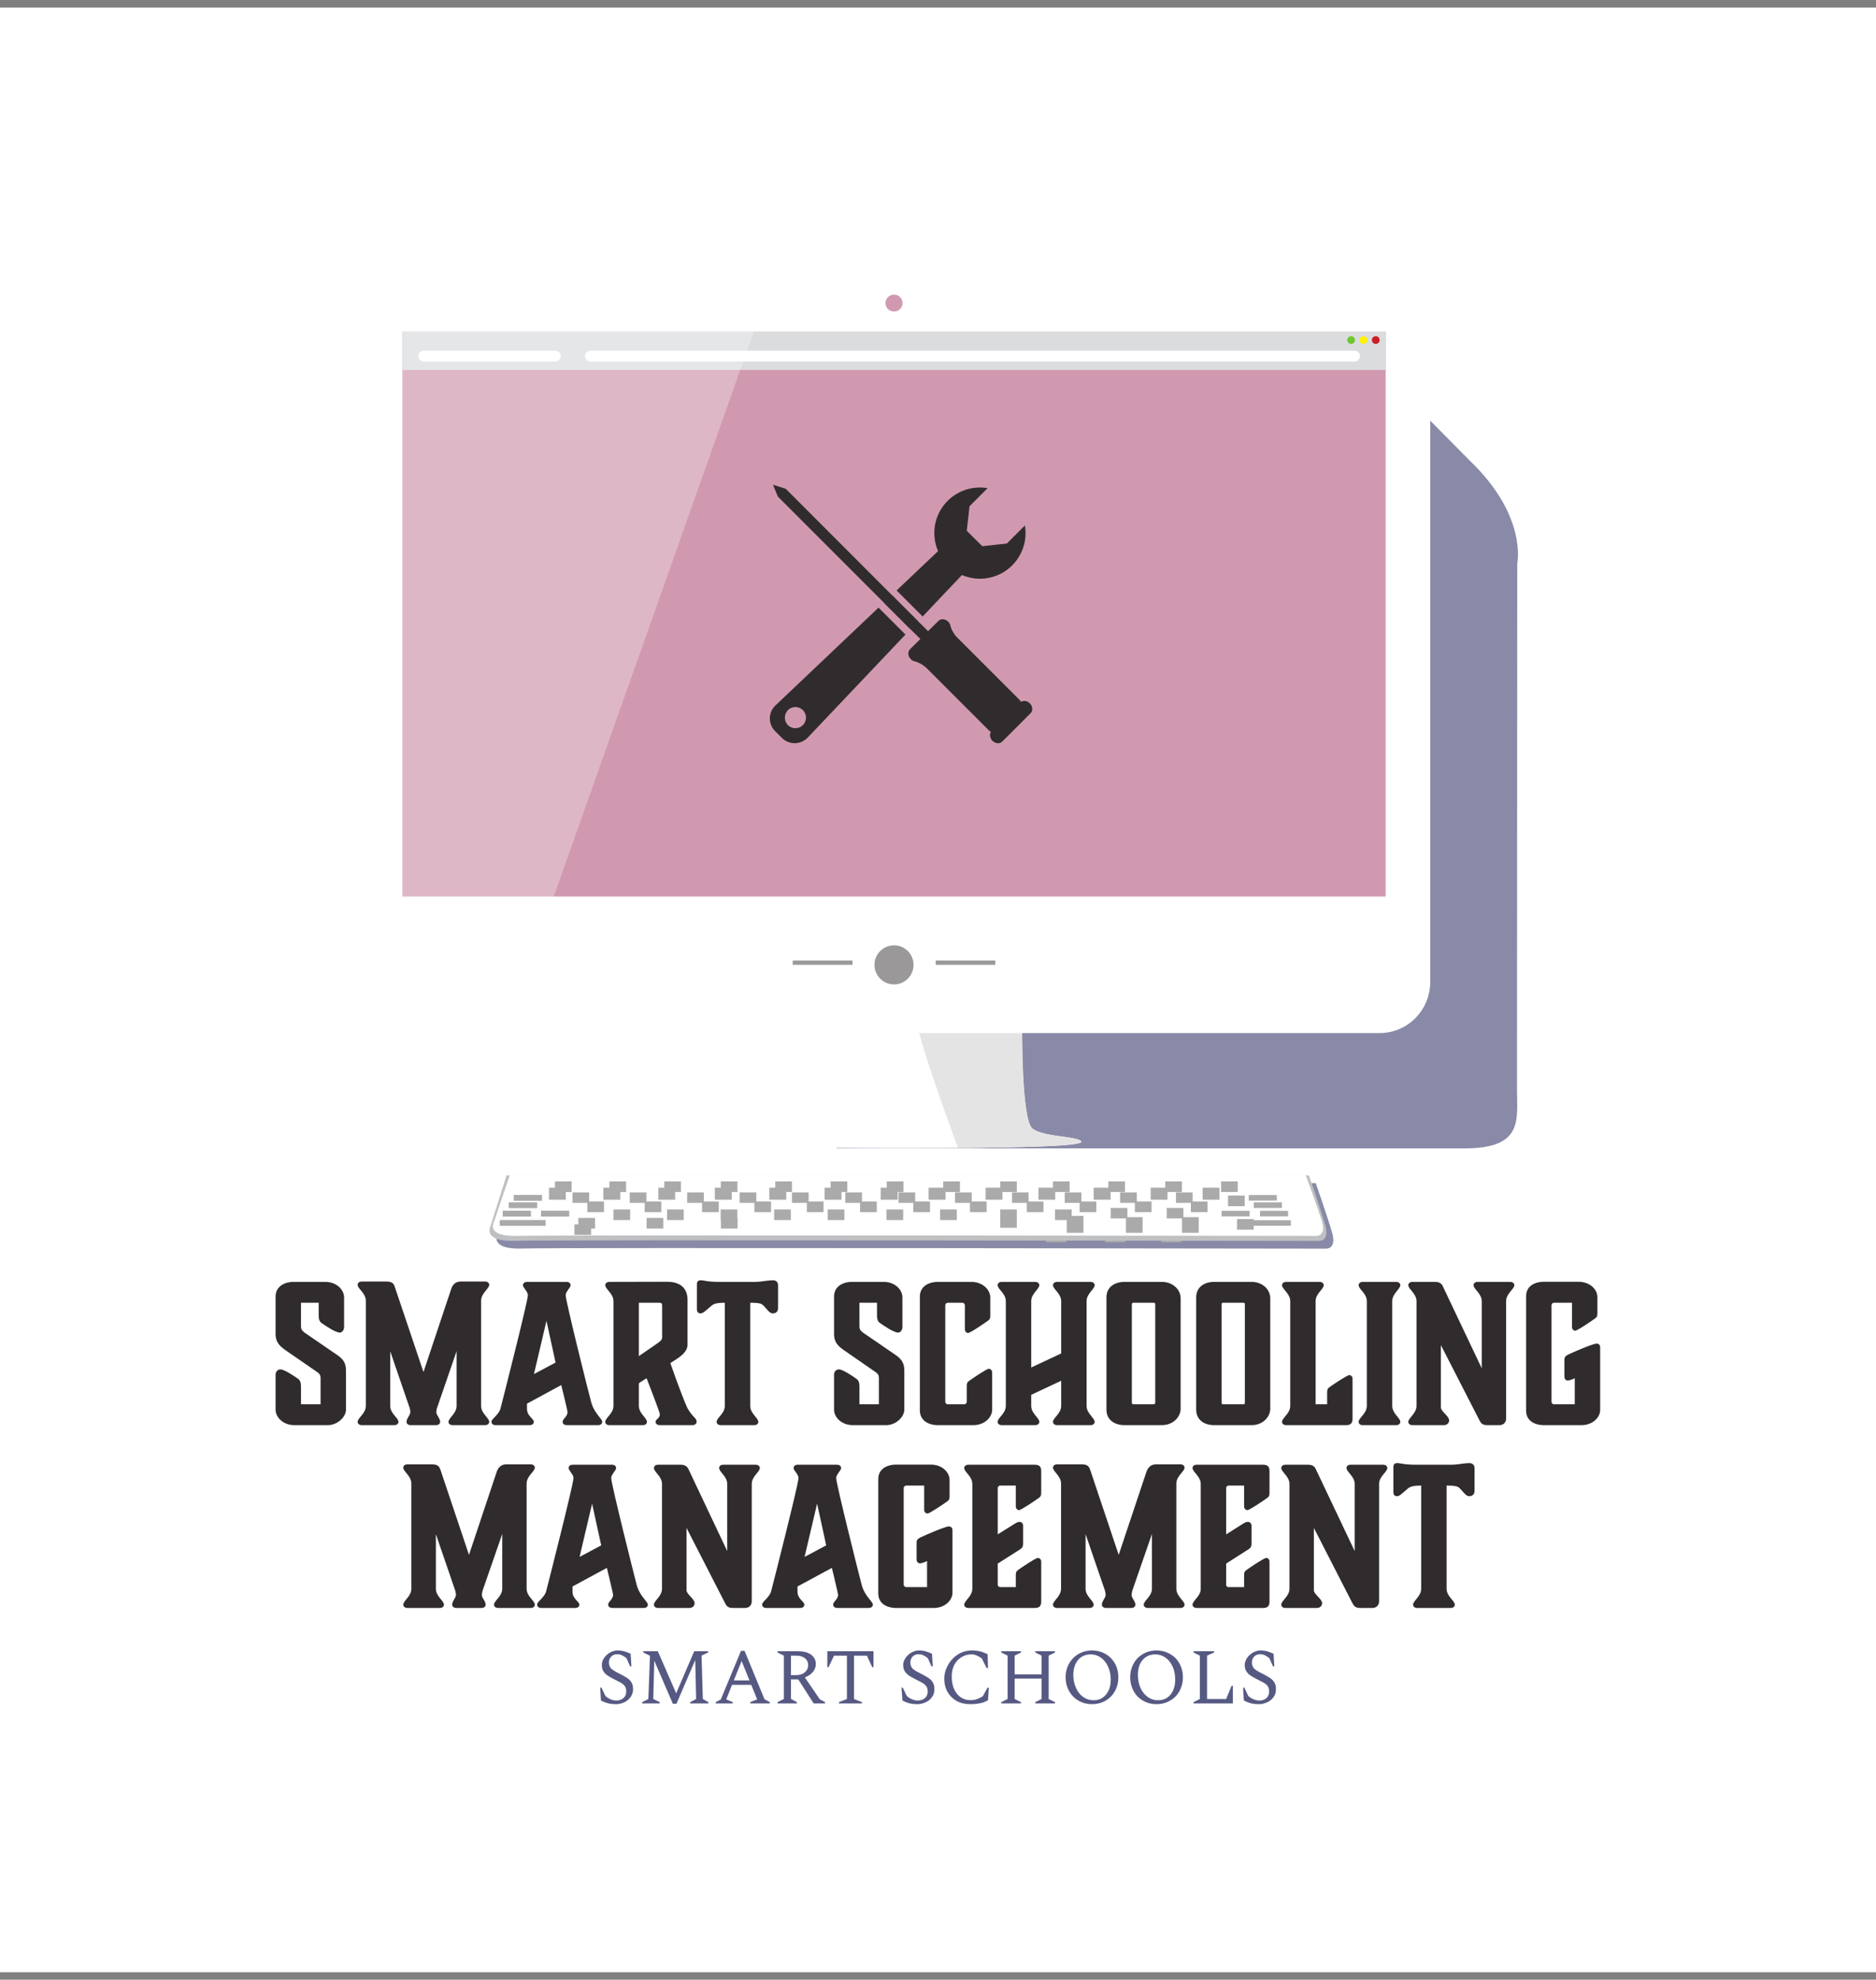 <svg xmlns="http://www.w3.org/2000/svg" version="1.1" xmlns:xlink="http://www.w3.org/1999/xlink" xmlns:svgjs="http://svgjs.dev/svgjs" viewBox="0 0 12.719 13.419"><rect x="0" y="0" width="12.719" height="13.419" fill="#808080" stroke="none"/><g transform="matrix(0.857,0,0,0.857,1.817,8.678)"><rect width="15.539" height="15.539" x="-2.47" y="-10.066" fill="#ffffff"></rect><g transform="matrix(1,0,0,1,0,0)" clip-path="url(#SvgjsClipPath41291)"><g clip-path="url(#b1ba05656-81d6-461f-99b3-0670494fa6ffc7e0a832-2a30-48fb-b826-13d5c1c308e2)"><path d=" M 9.465 -1.043 L 4.499 -1.043 L 4.503 -7.937 L 8.069 -7.937 L 9.51 -6.48 C 9.965 -6.044 9.883 -5.669 9.883 -5.669 L 9.881 -1.524 C 9.881 -1.524 9.881 -1.688 9.881 -1.517 C 9.881 -1.269 9.935 -1.043 9.465 -1.043" fill="#565982" transform="matrix(1,0,0,1,0,0)" fill-rule="nonzero" opacity="0.7"></path></g><g clip-path="url(#d1ba05656-81d6-461f-99b3-0670494fa6ffc7e0a832-2a30-48fb-b826-13d5c1c308e2)"><path d=" M 2.07 -0.768 L 1.813 -0.36 C 1.813 -0.36 1.754 -0.242 2.011 -0.251 C 2.267 -0.26 8.368 -0.25 8.368 -0.25 C 8.368 -0.25 8.457 -0.242 8.418 -0.378 C 8.378 -0.514 8.289 -0.768 8.289 -0.768 Z" fill="#565982" transform="matrix(1,0,0,1,0,0)" fill-rule="nonzero" opacity="0.7"></path></g><g clip-path="url(#c1ba05656-81d6-461f-99b3-0670494fa6ffc7e0a832-2a30-48fb-b826-13d5c1c308e2)"><path d=" M 2.185 -0.596 L 2.092 -0.596 L 2.092 -0.65 L 2.185 -0.65 Z M 2.231 -0.657 L 2.139 -0.657 L 2.139 -0.7 L 2.231 -0.7 Z M 2.616 -0.596 L 2.523 -0.596 L 2.523 -0.65 L 2.616 -0.65 Z M 2.662 -0.657 L 2.57 -0.657 L 2.57 -0.7 L 2.662 -0.7 Z M 3.05 -0.596 L 2.957 -0.596 L 2.957 -0.65 L 3.05 -0.65 Z M 3.096 -0.657 L 3.004 -0.657 L 3.004 -0.7 L 3.096 -0.7 Z M 3.497 -0.596 L 3.404 -0.596 L 3.404 -0.65 L 3.497 -0.65 Z M 3.543 -0.657 L 3.452 -0.657 L 3.452 -0.7 L 3.543 -0.7 Z M 3.928 -0.596 L 3.835 -0.596 L 3.835 -0.65 L 3.928 -0.65 Z M 3.974 -0.657 L 3.883 -0.657 L 3.883 -0.7 L 3.974 -0.7 Z M 4.366 -0.596 L 4.273 -0.596 L 4.273 -0.65 L 4.366 -0.65 Z M 4.412 -0.657 L 4.32 -0.657 L 4.32 -0.7 L 4.412 -0.7 Z M 4.81 -0.596 L 4.717 -0.596 L 4.717 -0.65 L 4.81 -0.65 Z M 4.855 -0.657 L 4.764 -0.657 L 4.764 -0.7 L 4.855 -0.7 Z M 5.189 -0.596 L 5.095 -0.596 L 5.095 -0.65 L 5.189 -0.65 Z M 5.303 -0.657 L 5.211 -0.657 L 5.211 -0.7 L 5.303 -0.7 Z M 5.639 -0.596 L 5.546 -0.596 L 5.546 -0.65 L 5.639 -0.65 Z M 5.753 -0.657 L 5.662 -0.657 L 5.662 -0.7 L 5.753 -0.7 Z M 6.057 -0.596 L 5.964 -0.596 L 5.964 -0.65 L 6.057 -0.65 Z M 6.171 -0.657 L 6.08 -0.657 L 6.08 -0.7 L 6.171 -0.7 Z M 6.494 -0.596 L 6.401 -0.596 L 6.401 -0.65 L 6.494 -0.65 Z M 6.609 -0.657 L 6.517 -0.657 L 6.517 -0.7 L 6.609 -0.7 Z M 6.702 -0.571 L 6.61 -0.571 L 6.61 -0.614 L 6.702 -0.614 Z M 6.819 -0.498 L 6.728 -0.498 L 6.728 -0.541 L 6.819 -0.541 Z M 7.144 -0.571 L 7.053 -0.571 L 7.053 -0.614 L 7.144 -0.614 Z M 7.262 -0.498 L 7.17 -0.498 L 7.17 -0.541 L 7.262 -0.541 Z M 7.555 -0.546 L 7.464 -0.546 L 7.464 -0.589 L 7.555 -0.589 Z M 6.264 -0.571 L 6.173 -0.571 L 6.173 -0.614 L 6.264 -0.614 Z M 6.382 -0.498 L 6.29 -0.498 L 6.29 -0.541 L 6.382 -0.541 Z M 5.846 -0.571 L 5.755 -0.571 L 5.755 -0.614 L 5.846 -0.614 Z M 5.964 -0.498 L 5.872 -0.498 L 5.872 -0.541 L 5.964 -0.541 Z M 5.396 -0.571 L 5.304 -0.571 L 5.304 -0.614 L 5.396 -0.614 Z M 5.513 -0.498 L 5.422 -0.498 L 5.422 -0.541 L 5.513 -0.541 Z M 4.948 -0.571 L 4.857 -0.571 L 4.857 -0.614 L 4.948 -0.614 Z M 5.066 -0.498 L 4.975 -0.498 L 4.975 -0.541 L 5.066 -0.541 Z M 4.527 -0.571 L 4.436 -0.571 L 4.436 -0.614 L 4.527 -0.614 Z M 4.645 -0.498 L 4.554 -0.498 L 4.554 -0.541 L 4.645 -0.541 Z M 4.106 -0.571 L 4.015 -0.571 L 4.015 -0.614 L 4.106 -0.614 Z M 4.224 -0.498 L 4.132 -0.498 L 4.132 -0.541 L 4.224 -0.541 Z M 3.692 -0.571 L 3.6 -0.571 L 3.6 -0.614 L 3.692 -0.614 Z M 3.809 -0.498 L 3.718 -0.498 L 3.718 -0.541 L 3.809 -0.541 Z M 3.277 -0.571 L 3.186 -0.571 L 3.186 -0.614 L 3.277 -0.614 Z M 3.395 -0.498 L 3.303 -0.498 L 3.303 -0.541 L 3.395 -0.541 Z M 2.823 -0.571 L 2.732 -0.571 L 2.732 -0.614 L 2.823 -0.614 Z M 2.941 -0.498 L 2.849 -0.498 L 2.849 -0.541 L 2.941 -0.541 Z M 2.369 -0.571 L 2.278 -0.571 L 2.278 -0.614 L 2.369 -0.614 Z M 2.487 -0.498 L 2.396 -0.498 L 2.396 -0.541 L 2.487 -0.541 Z M 2.694 -0.435 L 2.603 -0.435 L 2.603 -0.478 L 2.694 -0.478 Z M 3.118 -0.435 L 3.026 -0.435 L 3.026 -0.478 L 3.118 -0.478 Z M 3.541 -0.435 L 3.45 -0.435 L 3.45 -0.478 L 3.541 -0.478 Z M 3.544 -0.368 L 3.453 -0.368 L 3.453 -0.411 L 3.544 -0.411 Z M 2.955 -0.368 L 2.864 -0.368 L 2.864 -0.411 L 2.955 -0.411 Z M 2.416 -0.368 L 2.325 -0.368 L 2.325 -0.411 L 2.416 -0.411 Z M 3.965 -0.435 L 3.874 -0.435 L 3.874 -0.478 L 3.965 -0.478 Z M 4.389 -0.435 L 4.297 -0.435 L 4.297 -0.478 L 4.389 -0.478 Z M 4.854 -0.435 L 4.763 -0.435 L 4.763 -0.478 L 4.854 -0.478 Z M 5.278 -0.435 L 5.186 -0.435 L 5.186 -0.478 L 5.278 -0.478 Z M 5.753 -0.435 L 5.662 -0.435 L 5.662 -0.478 L 5.753 -0.478 Z M 5.753 -0.374 L 5.662 -0.374 L 5.662 -0.417 L 5.753 -0.417 Z M 6.187 -0.435 L 6.095 -0.435 L 6.095 -0.478 L 6.187 -0.478 Z M 6.28 -0.385 L 6.188 -0.385 L 6.188 -0.428 L 6.28 -0.428 Z M 6.28 -0.334 L 6.188 -0.334 L 6.188 -0.378 L 6.28 -0.378 Z M 6.627 -0.448 L 6.536 -0.448 L 6.536 -0.491 L 6.627 -0.491 Z M 6.748 -0.374 L 6.657 -0.374 L 6.657 -0.417 L 6.748 -0.417 Z" fill="#abaaaa" transform="matrix(1,0,0,1,0,0)" fill-rule="nonzero" stroke-dasharray="none" stroke-miterlimit="4" stroke-linejoin="miter" stroke-linecap="butt" stroke-width="0.068" stroke="#abaaaa"></path></g><g clip-path="url(#c1ba05656-81d6-461f-99b3-0670494fa6ffc7e0a832-2a30-48fb-b826-13d5c1c308e2)"><path d=" M 6.748 -0.334 L 6.657 -0.334 L 6.657 -0.378 L 6.748 -0.378 Z M 7.071 -0.448 L 6.979 -0.448 L 6.979 -0.491 L 7.071 -0.491 Z M 7.191 -0.374 L 7.1 -0.374 L 7.1 -0.417 L 7.191 -0.417 Z" fill="#abaaaa" transform="matrix(1,0,0,1,0,0)" fill-rule="nonzero" stroke-dasharray="none" stroke-miterlimit="4" stroke-linejoin="miter" stroke-linecap="butt" stroke-width="0.068" stroke="#abaaaa"></path></g><g clip-path="url(#c1ba05656-81d6-461f-99b3-0670494fa6ffc7e0a832-2a30-48fb-b826-13d5c1c308e2)"><path d=" M 7.191 -0.334 L 7.1 -0.334 L 7.1 -0.378 L 7.191 -0.378 Z M 7.627 -0.36 L 7.536 -0.36 L 7.536 -0.403 L 7.627 -0.403 Z M 6.945 -0.596 L 6.852 -0.596 L 6.852 -0.65 L 6.945 -0.65 Z M 7.059 -0.657 L 6.968 -0.657 L 6.968 -0.7 L 7.059 -0.7 Z M 7.356 -0.596 L 7.263 -0.596 L 7.263 -0.65 L 7.356 -0.65 Z M 7.501 -0.657 L 7.409 -0.657 L 7.409 -0.7 L 7.501 -0.7 Z" fill="#abaaaa" transform="matrix(1,0,0,1,0,0)" fill-rule="nonzero" stroke-dasharray="none" stroke-miterlimit="4" stroke-linejoin="miter" stroke-linecap="butt" stroke-width="0.068" stroke="#abaaaa"></path></g><g clip-path="url(#c1ba05656-81d6-461f-99b3-0670494fa6ffc7e0a832-2a30-48fb-b826-13d5c1c308e2)"><path d=" M 2.009 -0.466 L 2.231 -0.466 M 2.009 -0.466 L 2.231 -0.466" fill="none" transform="matrix(1,0,0,1,0,0)" fill-rule="nonzero" stroke-dasharray="none" stroke-miterlimit="4" stroke-linejoin="miter" stroke-linecap="butt" stroke-width="0.068" stroke="#abaaaa"></path></g><g clip-path="url(#c1ba05656-81d6-461f-99b3-0670494fa6ffc7e0a832-2a30-48fb-b826-13d5c1c308e2)"><path d=" M 7.831 -0.591 L 7.609 -0.591" fill="none" transform="matrix(1,0,0,1,0,0)" fill-rule="nonzero" stroke-dasharray="none" stroke-miterlimit="4" stroke-linejoin="miter" stroke-linecap="butt" stroke-width="0.068" stroke="#abaaaa"></path></g><g clip-path="url(#c1ba05656-81d6-461f-99b3-0670494fa6ffc7e0a832-2a30-48fb-b826-13d5c1c308e2)"><path d=" M 7.87 -0.533 L 7.648 -0.533" fill="none" transform="matrix(1,0,0,1,0,0)" fill-rule="nonzero" stroke-dasharray="none" stroke-miterlimit="4" stroke-linejoin="miter" stroke-linecap="butt" stroke-width="0.068" stroke="#abaaaa"></path></g><g clip-path="url(#c1ba05656-81d6-461f-99b3-0670494fa6ffc7e0a832-2a30-48fb-b826-13d5c1c308e2)"><path d=" M 7.919 -0.466 L 7.697 -0.466" fill="none" transform="matrix(1,0,0,1,0,0)" fill-rule="nonzero" stroke-dasharray="none" stroke-miterlimit="4" stroke-linejoin="miter" stroke-linecap="butt" stroke-width="0.068" stroke="#abaaaa"></path></g><g clip-path="url(#c1ba05656-81d6-461f-99b3-0670494fa6ffc7e0a832-2a30-48fb-b826-13d5c1c308e2)"><path d=" M 7.615 -0.466 L 7.393 -0.466" fill="none" transform="matrix(1,0,0,1,0,0)" fill-rule="nonzero" stroke-dasharray="none" stroke-miterlimit="4" stroke-linejoin="miter" stroke-linecap="butt" stroke-width="0.068" stroke="#abaaaa"></path></g><g clip-path="url(#c1ba05656-81d6-461f-99b3-0670494fa6ffc7e0a832-2a30-48fb-b826-13d5c1c308e2)"><path d=" M 7.942 -0.391 L 7.579 -0.391" fill="none" transform="matrix(1,0,0,1,0,0)" fill-rule="nonzero" stroke-dasharray="none" stroke-miterlimit="4" stroke-linejoin="miter" stroke-linecap="butt" stroke-width="0.068" stroke="#abaaaa"></path></g><g clip-path="url(#a1ba05656-81d6-461f-99b3-0670494fa6ffc7e0a832-2a30-48fb-b826-13d5c1c308e2)"><path d=" M 4.034 -2.025 C 4.034 -2.025 4.042 -1.265 3.95 -1.198 C 3.858 -1.131 3.591 -1.14 3.566 -1.098 C 3.541 -1.056 4.151 -1.045 5 -1.045 C 5.849 -1.045 6.459 -1.056 6.434 -1.098 C 6.408 -1.14 6.141 -1.131 6.049 -1.198 C 5.957 -1.265 5.966 -2.025 5.966 -2.025 Z" fill="#ffffff" transform="matrix(1,0,0,1,0,0)" fill-rule="nonzero"></path></g><g clip-path="url(#e1ba05656-81d6-461f-99b3-0670494fa6ffc7e0a832-2a30-48fb-b826-13d5c1c308e2)"><path d=" M 5.138 -2.025 L 5.966 -2.025 C 5.966 -2.025 5.958 -1.265 6.049 -1.198 C 6.141 -1.131 6.408 -1.14 6.434 -1.098 C 6.459 -1.056 5.849 -1.045 5 -1.045 L 5.459 -1.045 C 5.459 -1.045 5.152 -1.876 5.138 -2.025" fill="#e5e4e4" transform="matrix(1,0,0,1,0,0)" fill-rule="nonzero"></path></g><g clip-path="url(#a1ba05656-81d6-461f-99b3-0670494fa6ffc7e0a832-2a30-48fb-b826-13d5c1c308e2)"><path d=" M 0.71 -2.362 C 0.71 -2.137 0.889 -1.955 1.111 -1.955 L 8.794 -1.955 C 9.016 -1.955 9.195 -2.137 9.195 -2.362 L 9.195 -7.539 C 9.195 -7.764 9.016 -7.946 8.794 -7.946 L 1.111 -7.946 C 0.889 -7.946 0.71 -7.764 0.71 -7.539 Z" fill="#ffffff" transform="matrix(1,0,0,1,0,0)" fill-rule="nonzero"></path></g><g clip-path="url(#SvgjsClipPath41286c7e0a832-2a30-48fb-b826-13d5c1c308e2)"><path d=" M 1.063 -3.035 L 8.842 -3.035 L 8.842 -7.503 L 1.063 -7.503 Z" fill="#d199af" transform="matrix(1,0,0,1,0,0)" fill-rule="nonzero"></path></g><g clip-path="url(#f1ba05656-81d6-461f-99b3-0670494fa6ffc7e0a832-2a30-48fb-b826-13d5c1c308e2)"><path d=" M 4.885 -7.729 C 4.885 -7.692 4.915 -7.662 4.953 -7.662 C 4.99 -7.662 5.02 -7.692 5.02 -7.729 C 5.02 -7.766 4.99 -7.796 4.953 -7.796 C 4.935 -7.796 4.918 -7.789 4.905 -7.776 C 4.892 -7.764 4.885 -7.747 4.885 -7.729" fill="#d199af" transform="matrix(1,0,0,1,0,0)" fill-rule="nonzero"></path></g><g clip-path="url(#f1ba05656-81d6-461f-99b3-0670494fa6ffc7e0a832-2a30-48fb-b826-13d5c1c308e2)"><path d=" M 9.157 -2.188 C 9.093 -2.05 8.954 -1.955 8.794 -1.955 C 8.954 -1.955 9.093 -2.05 9.157 -2.188 M 9.157 -2.189 L 9.157 -2.188 L 9.157 -2.189 M 6.311 -7.946 L 8.794 -7.946 C 9.016 -7.946 9.195 -7.764 9.195 -7.539 L 9.195 -2.766 L 9.195 -7.539 C 9.195 -7.764 9.016 -7.946 8.794 -7.946 Z" fill="#ffffff" transform="matrix(1,0,0,1,0,0)" fill-rule="nonzero"></path></g><g clip-path="url(#SvgjsClipPath41286c7e0a832-2a30-48fb-b826-13d5c1c308e2)"><path d=" M 1.063 -7.2 L 8.842 -7.2 L 8.842 -7.503 L 1.063 -7.503 Z" fill="#dbdcde" transform="matrix(1,0,0,1,0,0)" fill-rule="nonzero"></path></g><g clip-path="url(#g1ba05656-81d6-461f-99b3-0670494fa6ffc7e0a832-2a30-48fb-b826-13d5c1c308e2)"><path d=" M 2.508 -7.31 C 2.508 -7.286 2.526 -7.267 2.548 -7.267 L 8.599 -7.267 C 8.621 -7.267 8.638 -7.286 8.638 -7.31 C 8.638 -7.333 8.621 -7.352 8.599 -7.352 L 2.548 -7.352 C 2.526 -7.352 2.508 -7.333 2.508 -7.31" fill="#ffffff" transform="matrix(1,0,0,1,0,0)" fill-rule="nonzero"></path></g><g clip-path="url(#g1ba05656-81d6-461f-99b3-0670494fa6ffc7e0a832-2a30-48fb-b826-13d5c1c308e2)"><path d=" M 1.189 -7.31 C 1.189 -7.286 1.208 -7.267 1.231 -7.267 L 2.274 -7.267 C 2.297 -7.267 2.316 -7.286 2.316 -7.31 C 2.316 -7.333 2.297 -7.352 2.274 -7.352 L 1.231 -7.352 C 1.208 -7.352 1.189 -7.333 1.189 -7.31" fill="#ffffff" transform="matrix(1,0,0,1,0,0)" fill-rule="nonzero"></path></g><g clip-path="url(#g1ba05656-81d6-461f-99b3-0670494fa6ffc7e0a832-2a30-48fb-b826-13d5c1c308e2)"><path d=" M 8.733 -7.437 C 8.733 -7.426 8.738 -7.415 8.748 -7.41 C 8.758 -7.404 8.77 -7.404 8.779 -7.41 C 8.789 -7.415 8.795 -7.426 8.794 -7.437 C 8.794 -7.454 8.78 -7.467 8.764 -7.467 C 8.747 -7.467 8.733 -7.454 8.733 -7.437" fill="#c91e25" transform="matrix(1,0,0,1,0,0)" fill-rule="nonzero"></path></g><g clip-path="url(#g1ba05656-81d6-461f-99b3-0670494fa6ffc7e0a832-2a30-48fb-b826-13d5c1c308e2)"><path d=" M 8.636 -7.437 C 8.635 -7.426 8.641 -7.415 8.651 -7.41 C 8.66 -7.404 8.672 -7.404 8.682 -7.41 C 8.691 -7.415 8.697 -7.426 8.697 -7.437 C 8.696 -7.454 8.683 -7.467 8.666 -7.467 C 8.65 -7.467 8.636 -7.454 8.636 -7.437" fill="#fff200" transform="matrix(1,0,0,1,0,0)" fill-rule="nonzero"></path></g><g clip-path="url(#g1ba05656-81d6-461f-99b3-0670494fa6ffc7e0a832-2a30-48fb-b826-13d5c1c308e2)"><path d=" M 8.538 -7.437 C 8.538 -7.426 8.544 -7.415 8.553 -7.41 C 8.563 -7.404 8.575 -7.404 8.584 -7.41 C 8.594 -7.415 8.6 -7.426 8.599 -7.437 C 8.599 -7.454 8.585 -7.467 8.569 -7.467 C 8.552 -7.467 8.539 -7.454 8.538 -7.437" fill="#6ec72e" transform="matrix(1,0,0,1,0,0)" fill-rule="nonzero"></path></g><g clip-path="url(#h1ba05656-81d6-461f-99b3-0670494fa6ffc7e0a832-2a30-48fb-b826-13d5c1c308e2)"><path d=" M 1.878 -1.955 L 1.111 -1.955 C 0.89 -1.955 0.71 -2.137 0.71 -2.362 L 0.71 -7.539 C 0.71 -7.764 0.89 -7.946 1.111 -7.946 L 4 -7.946 Z" fill="#ffffff" transform="matrix(1,0,0,1,0,0)" fill-rule="nonzero" opacity="0.29"></path></g><g clip-path="url(#g1ba05656-81d6-461f-99b3-0670494fa6ffc7e0a832-2a30-48fb-b826-13d5c1c308e2)"><path d=" M 1.887 -0.829 L 1.758 -0.421 C 1.758 -0.421 1.699 -0.303 1.956 -0.312 C 2.213 -0.321 8.314 -0.311 8.314 -0.311 C 8.314 -0.311 8.402 -0.303 8.363 -0.439 C 8.323 -0.575 8.235 -0.829 8.235 -0.829 Z" fill="#bfc0c2" transform="matrix(1,0,0,1,0,0)" fill-rule="nonzero"></path></g><g clip-path="url(#g1ba05656-81d6-461f-99b3-0670494fa6ffc7e0a832-2a30-48fb-b826-13d5c1c308e2)"><path d=" M 1.912 -0.829 L 1.784 -0.452 C 1.784 -0.452 1.726 -0.343 1.98 -0.351 C 2.235 -0.36 8.288 -0.351 8.288 -0.351 C 8.288 -0.351 8.376 -0.343 8.337 -0.469 C 8.298 -0.594 8.21 -0.829 8.21 -0.829 Z" fill="#ffffff" transform="matrix(1,0,0,1,0,0)" fill-rule="nonzero"></path></g><g clip-path="url(#SvgjsClipPath41286c7e0a832-2a30-48fb-b826-13d5c1c308e2)"><path d=" M 2.334 -0.659 L 2.245 -0.659 L 2.245 -0.71 L 2.334 -0.71 Z M 2.38 -0.72 L 2.292 -0.72 L 2.292 -0.76 L 2.38 -0.76 Z M 2.765 -0.659 L 2.675 -0.659 L 2.675 -0.71 L 2.765 -0.71 Z M 2.811 -0.72 L 2.723 -0.72 L 2.723 -0.76 L 2.811 -0.76 Z M 3.199 -0.659 L 3.11 -0.659 L 3.11 -0.71 L 3.199 -0.71 Z M 3.245 -0.72 L 3.157 -0.72 L 3.157 -0.76 L 3.245 -0.76 Z M 3.647 -0.659 L 3.557 -0.659 L 3.557 -0.71 L 3.647 -0.71 Z M 3.692 -0.72 L 3.604 -0.72 L 3.604 -0.76 L 3.692 -0.76 Z M 4.078 -0.659 L 3.988 -0.659 L 3.988 -0.71 L 4.078 -0.71 Z M 4.123 -0.72 L 4.035 -0.72 L 4.035 -0.76 L 4.123 -0.76 Z M 4.515 -0.659 L 4.425 -0.659 L 4.425 -0.71 L 4.515 -0.71 Z M 4.561 -0.72 L 4.473 -0.72 L 4.473 -0.76 L 4.561 -0.76 Z M 4.959 -0.659 L 4.869 -0.659 L 4.869 -0.71 L 4.959 -0.71 Z M 5.005 -0.72 L 4.917 -0.72 L 4.917 -0.76 L 5.005 -0.76 Z M 5.338 -0.659 L 5.248 -0.659 L 5.248 -0.71 L 5.338 -0.71 Z M 5.452 -0.72 L 5.364 -0.72 L 5.364 -0.76 L 5.452 -0.76 Z M 5.788 -0.659 L 5.699 -0.659 L 5.699 -0.71 L 5.788 -0.71 Z M 5.902 -0.72 L 5.815 -0.72 L 5.815 -0.76 L 5.902 -0.76 Z M 6.206 -0.659 L 6.117 -0.659 L 6.117 -0.71 L 6.206 -0.71 Z M 6.32 -0.72 L 6.232 -0.72 L 6.232 -0.76 L 6.32 -0.76 Z M 6.644 -0.659 L 6.554 -0.659 L 6.554 -0.71 L 6.644 -0.71 Z M 6.758 -0.72 L 6.67 -0.72 L 6.67 -0.76 L 6.758 -0.76 Z M 6.851 -0.634 L 6.763 -0.634 L 6.763 -0.673 L 6.851 -0.673 Z M 6.968 -0.561 L 6.88 -0.561 L 6.88 -0.601 L 6.968 -0.601 Z M 7.293 -0.634 L 7.205 -0.634 L 7.205 -0.673 L 7.293 -0.673 Z M 7.411 -0.561 L 7.323 -0.561 L 7.323 -0.601 L 7.411 -0.601 Z M 7.705 -0.608 L 7.617 -0.608 L 7.617 -0.648 L 7.705 -0.648 Z M 6.413 -0.634 L 6.325 -0.634 L 6.325 -0.673 L 6.413 -0.673 Z M 6.531 -0.561 L 6.443 -0.561 L 6.443 -0.601 L 6.531 -0.601 Z M 5.995 -0.634 L 5.908 -0.634 L 5.908 -0.673 L 5.995 -0.673 Z M 6.113 -0.561 L 6.025 -0.561 L 6.025 -0.601 L 6.113 -0.601 Z M 5.545 -0.634 L 5.457 -0.634 L 5.457 -0.673 L 5.545 -0.673 Z M 5.663 -0.561 L 5.575 -0.561 L 5.575 -0.601 L 5.663 -0.601 Z M 5.098 -0.634 L 5.01 -0.634 L 5.01 -0.673 L 5.098 -0.673 Z M 5.215 -0.561 L 5.127 -0.561 L 5.127 -0.601 L 5.215 -0.601 Z M 4.677 -0.634 L 4.589 -0.634 L 4.589 -0.673 L 4.677 -0.673 Z M 4.794 -0.561 L 4.706 -0.561 L 4.706 -0.601 L 4.794 -0.601 Z M 4.255 -0.634 L 4.167 -0.634 L 4.167 -0.673 L 4.255 -0.673 Z M 4.373 -0.561 L 4.285 -0.561 L 4.285 -0.601 L 4.373 -0.601 Z M 3.841 -0.634 L 3.753 -0.634 L 3.753 -0.673 L 3.841 -0.673 Z M 3.958 -0.561 L 3.87 -0.561 L 3.87 -0.601 L 3.958 -0.601 Z M 3.426 -0.634 L 3.338 -0.634 L 3.338 -0.673 L 3.426 -0.673 Z M 3.544 -0.561 L 3.456 -0.561 L 3.456 -0.601 L 3.544 -0.601 Z M 2.972 -0.634 L 2.884 -0.634 L 2.884 -0.673 L 2.972 -0.673 Z M 3.09 -0.561 L 3.002 -0.561 L 3.002 -0.601 L 3.09 -0.601 Z M 2.519 -0.634 L 2.431 -0.634 L 2.431 -0.673 L 2.519 -0.673 Z M 2.636 -0.561 L 2.548 -0.561 L 2.548 -0.601 L 2.636 -0.601 Z M 2.843 -0.498 L 2.755 -0.498 L 2.755 -0.538 L 2.843 -0.538 Z M 3.267 -0.498 L 3.179 -0.498 L 3.179 -0.538 L 3.267 -0.538 Z M 3.691 -0.498 L 3.603 -0.498 L 3.603 -0.538 L 3.691 -0.538 Z M 3.693 -0.431 L 3.605 -0.431 L 3.605 -0.471 L 3.693 -0.471 Z M 3.105 -0.431 L 3.017 -0.431 L 3.017 -0.471 L 3.105 -0.471 Z M 2.534 -0.381 L 2.446 -0.381 L 2.446 -0.42 L 2.534 -0.42 Z M 2.565 -0.431 L 2.477 -0.431 L 2.477 -0.471 L 2.565 -0.471 Z M 4.114 -0.498 L 4.026 -0.498 L 4.026 -0.538 L 4.114 -0.538 Z M 4.538 -0.498 L 4.45 -0.498 L 4.45 -0.538 L 4.538 -0.538 Z M 5.003 -0.498 L 4.915 -0.498 L 4.915 -0.538 L 5.003 -0.538 Z M 5.427 -0.498 L 5.339 -0.498 L 5.339 -0.538 L 5.427 -0.538 Z M 5.902 -0.498 L 5.815 -0.498 L 5.815 -0.538 L 5.902 -0.538 Z M 5.902 -0.437 L 5.815 -0.437 L 5.815 -0.477 L 5.902 -0.477 Z M 6.336 -0.498 L 6.248 -0.498 L 6.248 -0.538 L 6.336 -0.538 Z M 6.429 -0.448 L 6.341 -0.448 L 6.341 -0.487 L 6.429 -0.487 Z M 6.429 -0.397 L 6.341 -0.397 L 6.341 -0.437 L 6.429 -0.437 Z M 6.777 -0.511 L 6.689 -0.511 L 6.689 -0.55 L 6.777 -0.55 Z M 6.897 -0.437 L 6.809 -0.437 L 6.809 -0.477 L 6.897 -0.477 Z M 6.897 -0.397 L 6.809 -0.397 L 6.809 -0.437 L 6.897 -0.437 Z M 7.22 -0.511 L 7.132 -0.511 L 7.132 -0.55 L 7.22 -0.55 Z M 7.341 -0.437 L 7.253 -0.437 L 7.253 -0.477 L 7.341 -0.477 Z M 7.341 -0.397 L 7.253 -0.397 L 7.253 -0.437 L 7.341 -0.437 Z M 7.776 -0.422 L 7.688 -0.422 L 7.688 -0.462 L 7.776 -0.462 Z M 7.094 -0.659 L 7.005 -0.659 L 7.005 -0.71 L 7.094 -0.71 Z M 7.208 -0.72 L 7.12 -0.72 L 7.12 -0.76 L 7.208 -0.76 Z M 7.505 -0.659 L 7.416 -0.659 L 7.416 -0.71 L 7.505 -0.71 Z M 7.65 -0.72 L 7.562 -0.72 L 7.562 -0.76 L 7.65 -0.76 Z" fill="#abaaaa" transform="matrix(1,0,0,1,0,0)" fill-rule="nonzero" stroke-dasharray="none" stroke-miterlimit="10" stroke-linejoin="miter" stroke-linecap="butt" stroke-width="0.044" stroke="#abaaaa"></path></g><g clip-path="url(#SvgjsClipPath41286c7e0a832-2a30-48fb-b826-13d5c1c308e2)"><path d=" M 1.945 -0.652 L 2.167 -0.652" fill="none" transform="matrix(1,0,0,1,0,0)" fill-rule="nonzero" stroke-dasharray="none" stroke-miterlimit="10" stroke-linejoin="miter" stroke-linecap="butt" stroke-width="0.044" stroke="#abaaaa"></path></g><g clip-path="url(#SvgjsClipPath41286c7e0a832-2a30-48fb-b826-13d5c1c308e2)"><path d=" M 1.906 -0.594 L 2.128 -0.594" fill="none" transform="matrix(1,0,0,1,0,0)" fill-rule="nonzero" stroke-dasharray="none" stroke-miterlimit="10" stroke-linejoin="miter" stroke-linecap="butt" stroke-width="0.044" stroke="#abaaaa"></path></g><g clip-path="url(#SvgjsClipPath41286c7e0a832-2a30-48fb-b826-13d5c1c308e2)"><path d=" M 1.857 -0.527 L 2.079 -0.527" fill="none" transform="matrix(1,0,0,1,0,0)" fill-rule="nonzero" stroke-dasharray="none" stroke-miterlimit="10" stroke-linejoin="miter" stroke-linecap="butt" stroke-width="0.044" stroke="#abaaaa"></path></g><g clip-path="url(#SvgjsClipPath41286c7e0a832-2a30-48fb-b826-13d5c1c308e2)"><path d=" M 2.16 -0.527 L 2.382 -0.527" fill="none" transform="matrix(1,0,0,1,0,0)" fill-rule="nonzero" stroke-dasharray="none" stroke-miterlimit="10" stroke-linejoin="miter" stroke-linecap="butt" stroke-width="0.044" stroke="#abaaaa"></path></g><g clip-path="url(#SvgjsClipPath41286c7e0a832-2a30-48fb-b826-13d5c1c308e2)"><path d=" M 1.834 -0.453 L 2.196 -0.453" fill="none" transform="matrix(1,0,0,1,0,0)" fill-rule="nonzero" stroke-dasharray="none" stroke-miterlimit="10" stroke-linejoin="miter" stroke-linecap="butt" stroke-width="0.044" stroke="#abaaaa"></path></g><g clip-path="url(#SvgjsClipPath41286c7e0a832-2a30-48fb-b826-13d5c1c308e2)"><path d=" M 1.945 -0.652 L 2.167 -0.652" fill="none" transform="matrix(1,0,0,1,0,0)" fill-rule="nonzero" stroke-dasharray="none" stroke-miterlimit="10" stroke-linejoin="miter" stroke-linecap="butt" stroke-width="0.044" stroke="#abaaaa"></path></g><g clip-path="url(#SvgjsClipPath41286c7e0a832-2a30-48fb-b826-13d5c1c308e2)"><path d=" M 1.906 -0.594 L 2.128 -0.594" fill="none" transform="matrix(1,0,0,1,0,0)" fill-rule="nonzero" stroke-dasharray="none" stroke-miterlimit="10" stroke-linejoin="miter" stroke-linecap="butt" stroke-width="0.044" stroke="#abaaaa"></path></g><g clip-path="url(#SvgjsClipPath41286c7e0a832-2a30-48fb-b826-13d5c1c308e2)"><path d=" M 1.857 -0.527 L 2.079 -0.527" fill="none" transform="matrix(1,0,0,1,0,0)" fill-rule="nonzero" stroke-dasharray="none" stroke-miterlimit="10" stroke-linejoin="miter" stroke-linecap="butt" stroke-width="0.044" stroke="#abaaaa"></path></g><g clip-path="url(#SvgjsClipPath41286c7e0a832-2a30-48fb-b826-13d5c1c308e2)"><path d=" M 2.16 -0.527 L 2.382 -0.527" fill="none" transform="matrix(1,0,0,1,0,0)" fill-rule="nonzero" stroke-dasharray="none" stroke-miterlimit="10" stroke-linejoin="miter" stroke-linecap="butt" stroke-width="0.044" stroke="#abaaaa"></path></g><g clip-path="url(#SvgjsClipPath41286c7e0a832-2a30-48fb-b826-13d5c1c308e2)"><path d=" M 1.834 -0.453 L 2.196 -0.453" fill="none" transform="matrix(1,0,0,1,0,0)" fill-rule="nonzero" stroke-dasharray="none" stroke-miterlimit="10" stroke-linejoin="miter" stroke-linecap="butt" stroke-width="0.044" stroke="#abaaaa"></path></g><g clip-path="url(#SvgjsClipPath41286c7e0a832-2a30-48fb-b826-13d5c1c308e2)"><path d=" M 7.981 -0.652 L 7.759 -0.652" fill="none" transform="matrix(1,0,0,1,0,0)" fill-rule="nonzero" stroke-dasharray="none" stroke-miterlimit="10" stroke-linejoin="miter" stroke-linecap="butt" stroke-width="0.044" stroke="#abaaaa"></path></g><g clip-path="url(#SvgjsClipPath41286c7e0a832-2a30-48fb-b826-13d5c1c308e2)"><path d=" M 8.021 -0.594 L 7.799 -0.594" fill="none" transform="matrix(1,0,0,1,0,0)" fill-rule="nonzero" stroke-dasharray="none" stroke-miterlimit="10" stroke-linejoin="miter" stroke-linecap="butt" stroke-width="0.044" stroke="#abaaaa"></path></g><g clip-path="url(#SvgjsClipPath41286c7e0a832-2a30-48fb-b826-13d5c1c308e2)"><path d=" M 8.07 -0.527 L 7.848 -0.527" fill="none" transform="matrix(1,0,0,1,0,0)" fill-rule="nonzero" stroke-dasharray="none" stroke-miterlimit="10" stroke-linejoin="miter" stroke-linecap="butt" stroke-width="0.044" stroke="#abaaaa"></path></g><g clip-path="url(#SvgjsClipPath41286c7e0a832-2a30-48fb-b826-13d5c1c308e2)"><path d=" M 7.766 -0.527 L 7.544 -0.527" fill="none" transform="matrix(1,0,0,1,0,0)" fill-rule="nonzero" stroke-dasharray="none" stroke-miterlimit="10" stroke-linejoin="miter" stroke-linecap="butt" stroke-width="0.044" stroke="#abaaaa"></path></g><g clip-path="url(#SvgjsClipPath41286c7e0a832-2a30-48fb-b826-13d5c1c308e2)"><path d=" M 8.092 -0.453 L 7.73 -0.453" fill="none" transform="matrix(1,0,0,1,0,0)" fill-rule="nonzero" stroke-dasharray="none" stroke-miterlimit="10" stroke-linejoin="miter" stroke-linecap="butt" stroke-width="0.044" stroke="#abaaaa"></path></g><g clip-path="url(#i1ba05656-81d6-461f-99b3-0670494fa6ffc7e0a832-2a30-48fb-b826-13d5c1c308e2)"><path d=" M 4.953 -2.34 C 5.038 -2.34 5.107 -2.409 5.107 -2.495 C 5.107 -2.58 5.038 -2.649 4.953 -2.649 C 4.867 -2.649 4.798 -2.58 4.798 -2.495 C 4.798 -2.409 4.867 -2.34 4.953 -2.34" fill="#9a9898" transform="matrix(1,0,0,1,0,0)" fill-rule="nonzero"></path></g><g clip-path="url(#SvgjsClipPath41286c7e0a832-2a30-48fb-b826-13d5c1c308e2)"><path d=" M 5.282 -2.512 L 5.754 -2.512" fill="none" transform="matrix(1,0,0,1,0,0)" fill-rule="nonzero" stroke-dasharray="none" stroke-miterlimit="10" stroke-linejoin="miter" stroke-linecap="butt" stroke-width="0.034" stroke="#9a9898"></path></g><g clip-path="url(#SvgjsClipPath41286c7e0a832-2a30-48fb-b826-13d5c1c308e2)"><path d=" M 4.151 -2.512 L 4.624 -2.512" fill="none" transform="matrix(1,0,0,1,0,0)" fill-rule="nonzero" stroke-dasharray="none" stroke-miterlimit="10" stroke-linejoin="miter" stroke-linecap="butt" stroke-width="0.034" stroke="#9a9898"></path></g><g clip-path="url(#j1ba05656-81d6-461f-99b3-0670494fa6ffc7e0a832-2a30-48fb-b826-13d5c1c308e2)"><path d=" M 4.935 -5.42 L 4.872 -5.36 L 5.083 -5.149 L 5.143 -5.212 Z M 5.988 -5.97 L 5.845 -5.827 L 5.651 -5.806 L 5.528 -5.928 L 5.55 -6.122 L 5.693 -6.265 C 5.577 -6.285 5.459 -6.247 5.377 -6.165 C 5.269 -6.057 5.244 -5.899 5.301 -5.767 L 4.973 -5.456 L 5.179 -5.25 L 5.49 -5.578 C 5.621 -5.521 5.78 -5.547 5.887 -5.654 C 5.97 -5.737 6.008 -5.855 5.988 -5.97 M 4.83 -5.32 L 4.012 -4.544 C 3.956 -4.489 3.956 -4.399 4.012 -4.343 L 4.066 -4.289 C 4.121 -4.234 4.211 -4.234 4.267 -4.289 L 5.043 -5.107 Z M 4.232 -4.391 C 4.199 -4.358 4.146 -4.358 4.113 -4.391 C 4.081 -4.423 4.081 -4.476 4.113 -4.509 C 4.129 -4.525 4.15 -4.534 4.172 -4.534 C 4.195 -4.534 4.216 -4.525 4.232 -4.509 C 4.247 -4.493 4.256 -4.472 4.256 -4.45 C 4.256 -4.428 4.247 -4.406 4.232 -4.391" fill="#302c2d" transform="matrix(1,0,0,1,0,0)" fill-rule="nonzero"></path></g><g clip-path="url(#j1ba05656-81d6-461f-99b3-0670494fa6ffc7e0a832-2a30-48fb-b826-13d5c1c308e2)"><path d=" M 6.034 -4.486 L 5.808 -4.26 C 5.789 -4.241 5.754 -4.244 5.731 -4.267 C 5.72 -4.278 5.713 -4.293 5.712 -4.307 C 5.711 -4.317 5.713 -4.327 5.719 -4.336 C 5.714 -4.34 5.709 -4.344 5.704 -4.348 L 5.215 -4.837 C 5.173 -4.879 5.129 -4.892 5.118 -4.895 C 5.118 -4.895 5.117 -4.895 5.116 -4.895 C 5.116 -4.895 5.116 -4.895 5.116 -4.895 C 5.104 -4.898 5.093 -4.904 5.085 -4.913 C 5.074 -4.924 5.067 -4.938 5.066 -4.953 C 5.065 -4.967 5.069 -4.98 5.078 -4.99 L 5.161 -5.072 L 5.083 -5.149 L 4.872 -5.36 L 4.034 -6.198 L 3.995 -6.292 L 4.096 -6.26 L 4.935 -5.42 L 5.143 -5.212 L 5.222 -5.134 L 5.304 -5.215 C 5.323 -5.235 5.358 -5.232 5.381 -5.209 C 5.392 -5.198 5.398 -5.185 5.4 -5.172 C 5.403 -5.159 5.416 -5.124 5.447 -5.089 L 5.946 -4.59 C 5.95 -4.585 5.954 -4.58 5.958 -4.575 C 5.978 -4.588 6.007 -4.583 6.027 -4.563 C 6.05 -4.54 6.053 -4.505 6.034 -4.486" fill="#302c2d" transform="matrix(1,0,0,1,0,0)" fill-rule="nonzero"></path></g></g><g><path d=" M 0.208 1.146 L 0.474 1.146 C 0.546 1.146 0.617 1.084 0.617 1.023 L 0.617 0.714 C 0.617 0.649 0.59 0.619 0.54 0.586 L 0.289 0.414 C 0.266 0.396 0.261 0.384 0.261 0.363 L 0.261 0.178 L 0.401 0.178 L 0.401 0.279 C 0.401 0.318 0.413 0.331 0.426 0.34 C 0.452 0.357 0.532 0.414 0.569 0.414 C 0.584 0.414 0.602 0.396 0.602 0.369 L 0.602 0.136 C 0.602 0.075 0.543 0.013 0.453 0.013 L 0.203 0.013 C 0.123 0.013 0.06 0.054 0.06 0.129 L 0.06 0.427 C 0.06 0.493 0.098 0.525 0.141 0.555 L 0.389 0.726 C 0.408 0.739 0.416 0.753 0.416 0.772 L 0.416 0.981 L 0.261 0.981 L 0.261 0.84 C 0.261 0.801 0.249 0.787 0.236 0.778 C 0.211 0.76 0.129 0.705 0.099 0.705 C 0.078 0.705 0.06 0.721 0.06 0.748 L 0.06 1.023 C 0.06 1.084 0.12 1.146 0.208 1.146 M 1.492 0.994 C 1.492 1.054 1.428 1.089 1.428 1.12 C 1.428 1.134 1.44 1.146 1.461 1.146 L 1.717 1.146 C 1.738 1.146 1.75 1.134 1.75 1.12 C 1.75 1.089 1.686 1.054 1.686 0.994 L 1.686 0.162 C 1.686 0.102 1.75 0.067 1.75 0.036 C 1.75 0.022 1.738 0.01 1.717 0.01 L 1.524 0.01 C 1.474 0.01 1.456 0.048 1.449 0.07 L 1.23 0.726 L 1.003 0.052 C 0.996 0.03 0.985 0.01 0.937 0.01 L 0.742 0.01 C 0.721 0.01 0.709 0.022 0.709 0.036 C 0.709 0.067 0.774 0.102 0.774 0.162 L 0.774 0.994 C 0.774 1.054 0.709 1.089 0.709 1.12 C 0.709 1.134 0.721 1.146 0.742 1.146 L 0.999 1.146 C 1.02 1.146 1.032 1.134 1.032 1.12 C 1.032 1.089 0.967 1.054 0.967 0.994 L 0.967 0.562 L 1.12 1.008 C 1.125 1.023 1.126 1.035 1.126 1.044 C 1.125 1.068 1.096 1.092 1.096 1.12 C 1.096 1.134 1.108 1.146 1.129 1.146 L 1.329 1.146 C 1.35 1.146 1.362 1.134 1.362 1.12 C 1.362 1.092 1.332 1.068 1.332 1.044 C 1.332 1.035 1.333 1.023 1.338 1.008 L 1.492 0.561 M 2.104 0.742 L 2.203 0.321 L 2.275 0.651 M 2.556 0.961 C 2.539 0.901 2.355 0.165 2.355 0.118 C 2.355 0.09 2.394 0.058 2.394 0.04 C 2.394 0.024 2.382 0.013 2.361 0.013 L 2.05 0.013 C 2.029 0.013 2.017 0.024 2.017 0.04 C 2.017 0.058 2.056 0.09 2.056 0.118 C 2.056 0.165 1.852 0.966 1.84 1.012 C 1.827 1.065 1.768 1.095 1.768 1.119 C 1.768 1.135 1.78 1.146 1.801 1.146 L 2.068 1.146 C 2.092 1.146 2.103 1.134 2.103 1.119 C 2.103 1.095 2.049 1.075 2.049 1.017 L 2.049 0.976 L 2.32 0.829 C 2.32 0.829 2.37 1.032 2.37 1.042 C 2.37 1.079 2.331 1.095 2.331 1.119 C 2.331 1.134 2.341 1.146 2.365 1.146 L 2.611 1.146 C 2.632 1.146 2.644 1.135 2.644 1.119 C 2.644 1.095 2.58 1.053 2.556 0.961 M 3.097 0.178 C 3.112 0.178 3.118 0.184 3.118 0.198 L 3.118 0.453 C 3.118 0.463 3.115 0.475 3.082 0.498 L 2.934 0.6 L 2.934 0.178 M 3.318 1.011 C 3.307 0.991 3.244 0.832 3.183 0.655 C 3.252 0.612 3.319 0.573 3.319 0.508 L 3.319 0.156 C 3.319 0.057 3.256 0.012 3.156 0.012 L 2.701 0.013 C 2.68 0.013 2.668 0.025 2.668 0.039 C 2.668 0.07 2.733 0.105 2.733 0.165 L 2.733 0.994 C 2.733 1.054 2.668 1.089 2.668 1.12 C 2.668 1.134 2.68 1.146 2.701 1.146 L 2.965 1.146 C 2.986 1.146 2.998 1.134 2.998 1.12 C 2.998 1.089 2.934 1.054 2.934 0.994 L 2.934 0.826 C 2.934 0.817 2.935 0.813 2.94 0.81 L 2.995 0.775 C 2.995 0.775 3.1 1.044 3.1 1.06 C 3.1 1.093 3.066 1.098 3.066 1.12 C 3.066 1.134 3.079 1.146 3.1 1.146 L 3.36 1.146 C 3.376 1.146 3.391 1.134 3.391 1.12 C 3.391 1.087 3.363 1.09 3.318 1.011 M 3.815 0.178 C 3.908 0.178 3.908 0.187 3.938 0.22 C 3.963 0.25 3.975 0.262 3.995 0.262 C 4.019 0.262 4.035 0.246 4.035 0.222 L 4.035 0.039 C 4.035 0.015 4.019 -2.220446049250313e-16 3.995 -2.220446049250313e-16 C 3.986 -2.220446049250313e-16 3.971 0.001 3.945 0.004 C 3.915 0.009 3.876 0.013 3.852 0.013 L 3.576 0.013 C 3.47 0.013 3.45 -2.220446049250313e-16 3.426 -2.220446049250313e-16 C 3.402 -2.220446049250313e-16 3.393 0.01 3.393 0.034 L 3.393 0.231 C 3.393 0.249 3.404 0.262 3.42 0.262 C 3.441 0.262 3.455 0.247 3.488 0.219 C 3.521 0.19 3.53 0.178 3.614 0.178 L 3.614 0.994 C 3.614 1.054 3.549 1.089 3.549 1.12 C 3.549 1.134 3.561 1.146 3.582 1.146 L 3.846 1.146 C 3.867 1.146 3.879 1.134 3.879 1.12 C 3.879 1.089 3.815 1.054 3.815 0.994 M 4.626 1.146 L 4.892 1.146 C 4.964 1.146 5.034 1.084 5.034 1.023 L 5.034 0.714 C 5.034 0.649 5.007 0.619 4.958 0.586 L 4.707 0.414 C 4.683 0.396 4.679 0.384 4.679 0.363 L 4.679 0.178 L 4.818 0.178 L 4.818 0.279 C 4.818 0.318 4.83 0.331 4.844 0.34 C 4.869 0.357 4.95 0.414 4.986 0.414 C 5.001 0.414 5.019 0.396 5.019 0.369 L 5.019 0.136 C 5.019 0.075 4.961 0.013 4.871 0.013 L 4.62 0.013 C 4.541 0.013 4.478 0.054 4.478 0.129 L 4.478 0.427 C 4.478 0.493 4.515 0.525 4.559 0.555 L 4.806 0.726 C 4.826 0.739 4.833 0.753 4.833 0.772 L 4.833 0.981 L 4.679 0.981 L 4.679 0.84 C 4.679 0.801 4.667 0.787 4.653 0.778 C 4.629 0.76 4.547 0.705 4.517 0.705 C 4.496 0.705 4.478 0.721 4.478 0.748 L 4.478 1.023 C 4.478 1.084 4.538 1.146 4.626 1.146 M 5.729 0.729 C 5.729 0.712 5.715 0.7 5.703 0.7 C 5.685 0.7 5.568 0.78 5.544 0.798 C 5.532 0.807 5.528 0.814 5.528 0.837 L 5.528 0.961 C 5.528 0.972 5.519 0.981 5.508 0.981 L 5.378 0.981 C 5.367 0.981 5.358 0.972 5.358 0.961 L 5.358 0.198 C 5.358 0.187 5.367 0.178 5.378 0.178 L 5.493 0.178 C 5.504 0.178 5.513 0.187 5.513 0.198 L 5.513 0.388 C 5.513 0.405 5.526 0.417 5.538 0.417 C 5.556 0.417 5.673 0.337 5.697 0.319 C 5.709 0.31 5.714 0.303 5.714 0.28 L 5.714 0.136 C 5.714 0.075 5.654 0.013 5.565 0.013 L 5.3 0.013 C 5.219 0.013 5.157 0.054 5.157 0.129 L 5.157 1.03 C 5.157 1.105 5.219 1.146 5.3 1.146 L 5.58 1.146 C 5.672 1.146 5.729 1.081 5.729 1.024 M 6.476 0.165 C 6.476 0.105 6.54 0.07 6.54 0.039 C 6.54 0.025 6.528 0.013 6.507 0.013 L 6.243 0.013 C 6.222 0.013 6.21 0.025 6.21 0.039 C 6.21 0.07 6.275 0.105 6.275 0.165 L 6.275 0.579 L 6.038 0.69 L 6.038 0.165 C 6.038 0.105 6.102 0.07 6.102 0.039 C 6.102 0.025 6.09 0.013 6.069 0.013 L 5.805 0.013 C 5.784 0.013 5.772 0.025 5.772 0.039 C 5.772 0.07 5.837 0.105 5.837 0.165 L 5.837 0.994 C 5.837 1.054 5.772 1.089 5.772 1.12 C 5.772 1.134 5.784 1.146 5.805 1.146 L 6.069 1.146 C 6.09 1.146 6.102 1.134 6.102 1.12 C 6.102 1.089 6.038 1.054 6.038 0.994 L 6.038 0.906 L 6.275 0.795 L 6.275 0.994 C 6.275 1.054 6.21 1.089 6.21 1.12 C 6.21 1.134 6.222 1.146 6.243 1.146 L 6.507 1.146 C 6.528 1.146 6.54 1.134 6.54 1.12 C 6.54 1.089 6.476 1.054 6.476 0.994 M 6.776 1.146 L 7.071 1.146 C 7.163 1.146 7.22 1.079 7.22 1.017 L 7.22 0.142 C 7.22 0.076 7.161 0.013 7.071 0.013 L 6.776 0.013 C 6.696 0.013 6.633 0.055 6.633 0.135 L 6.633 1.024 C 6.633 1.102 6.695 1.146 6.776 1.146 M 6.834 0.97 L 6.834 0.189 C 6.834 0.183 6.839 0.178 6.845 0.178 L 7.008 0.178 C 7.014 0.178 7.019 0.183 7.019 0.189 L 7.019 0.97 C 7.019 0.975 7.014 0.981 7.008 0.981 L 6.845 0.981 C 6.839 0.981 6.834 0.975 6.834 0.97 M 7.485 1.146 L 7.781 1.146 C 7.872 1.146 7.929 1.079 7.929 1.017 L 7.929 0.142 C 7.929 0.076 7.871 0.013 7.781 0.013 L 7.485 0.013 C 7.406 0.013 7.343 0.055 7.343 0.135 L 7.343 1.024 C 7.343 1.102 7.404 1.146 7.485 1.146 M 7.544 0.97 L 7.544 0.189 C 7.544 0.183 7.548 0.178 7.554 0.178 L 7.718 0.178 C 7.724 0.178 7.728 0.183 7.728 0.189 L 7.728 0.97 C 7.728 0.975 7.724 0.981 7.718 0.981 L 7.554 0.981 C 7.548 0.981 7.544 0.975 7.544 0.97 M 8.288 0.981 L 8.288 0.165 C 8.288 0.105 8.352 0.07 8.352 0.039 C 8.352 0.025 8.34 0.013 8.319 0.013 L 8.055 0.013 C 8.034 0.013 8.022 0.025 8.022 0.039 C 8.022 0.07 8.087 0.105 8.087 0.165 L 8.087 0.994 C 8.087 1.054 8.022 1.089 8.022 1.12 C 8.022 1.134 8.034 1.146 8.055 1.146 L 8.529 1.146 C 8.565 1.146 8.58 1.131 8.58 1.095 L 8.58 0.778 C 8.58 0.762 8.567 0.75 8.555 0.75 C 8.537 0.75 8.42 0.829 8.396 0.847 C 8.384 0.856 8.379 0.864 8.379 0.886 L 8.379 0.981 M 8.894 0.165 C 8.894 0.105 8.958 0.07 8.958 0.039 C 8.958 0.025 8.946 0.013 8.925 0.013 L 8.661 0.013 C 8.64 0.013 8.628 0.025 8.628 0.039 C 8.628 0.07 8.693 0.105 8.693 0.165 L 8.693 0.994 C 8.693 1.054 8.628 1.089 8.628 1.12 C 8.628 1.134 8.64 1.146 8.661 1.146 L 8.925 1.146 C 8.946 1.146 8.958 1.134 8.958 1.12 C 8.958 1.089 8.894 1.054 8.894 0.994 M 9.302 1.146 C 9.326 1.146 9.344 1.131 9.344 1.108 C 9.344 1.074 9.279 1.038 9.279 1.006 L 9.279 0.513 L 9.582 1.104 C 9.596 1.131 9.606 1.146 9.647 1.146 L 9.741 1.146 C 9.774 1.146 9.795 1.125 9.795 1.093 L 9.795 0.165 C 9.795 0.105 9.86 0.07 9.86 0.039 C 9.86 0.025 9.848 0.013 9.827 0.013 L 9.57 0.013 C 9.549 0.013 9.537 0.025 9.537 0.039 C 9.537 0.07 9.602 0.105 9.602 0.165 L 9.602 0.696 L 9.3 0.06 C 9.291 0.039 9.281 0.013 9.234 0.013 L 9.054 0.013 C 9.033 0.013 9.021 0.025 9.021 0.039 C 9.021 0.07 9.086 0.105 9.086 0.165 L 9.086 0.994 C 9.086 1.054 9.021 1.089 9.021 1.12 C 9.021 1.134 9.033 1.146 9.054 1.146 M 10.316 0.37 C 10.316 0.387 10.329 0.399 10.341 0.399 C 10.359 0.399 10.476 0.319 10.5 0.301 C 10.512 0.292 10.517 0.285 10.517 0.262 L 10.517 0.133 C 10.517 0.072 10.457 0.012 10.368 0.012 L 10.095 0.012 C 10.014 0.012 9.953 0.051 9.953 0.126 L 9.953 1.032 C 9.953 1.107 10.014 1.146 10.095 1.146 L 10.391 1.146 C 10.482 1.146 10.539 1.083 10.539 1.026 L 10.539 0.532 C 10.539 0.513 10.529 0.501 10.511 0.501 C 10.482 0.501 10.32 0.571 10.284 0.589 C 10.266 0.598 10.256 0.607 10.256 0.628 L 10.256 0.762 C 10.256 0.781 10.268 0.793 10.281 0.793 C 10.302 0.793 10.338 0.775 10.338 0.775 L 10.338 0.981 L 10.173 0.981 C 10.163 0.981 10.154 0.972 10.154 0.961 L 10.154 0.198 C 10.154 0.187 10.163 0.178 10.173 0.178 L 10.316 0.178 M 1.853 2.44 C 1.853 2.5 1.788 2.535 1.788 2.566 C 1.788 2.58 1.8 2.592 1.821 2.592 L 2.078 2.592 C 2.099 2.592 2.111 2.58 2.111 2.566 C 2.111 2.535 2.046 2.5 2.046 2.44 L 2.046 1.608 C 2.046 1.548 2.111 1.513 2.111 1.482 C 2.111 1.468 2.099 1.456 2.078 1.456 L 1.884 1.456 C 1.835 1.456 1.817 1.494 1.809 1.516 L 1.59 2.172 L 1.364 1.498 C 1.356 1.476 1.346 1.456 1.298 1.456 L 1.103 1.456 C 1.082 1.456 1.07 1.468 1.07 1.482 C 1.07 1.513 1.134 1.548 1.134 1.608 L 1.134 2.44 C 1.134 2.5 1.07 2.535 1.07 2.566 C 1.07 2.58 1.082 2.592 1.103 2.592 L 1.359 2.592 C 1.38 2.592 1.392 2.58 1.392 2.566 C 1.392 2.535 1.328 2.5 1.328 2.44 L 1.328 2.008 L 1.481 2.454 C 1.485 2.469 1.487 2.481 1.487 2.49 C 1.485 2.514 1.457 2.538 1.457 2.566 C 1.457 2.58 1.469 2.592 1.49 2.592 L 1.689 2.592 C 1.71 2.592 1.722 2.58 1.722 2.566 C 1.722 2.538 1.692 2.514 1.692 2.49 C 1.692 2.481 1.694 2.469 1.698 2.454 L 1.853 2.007 M 2.465 2.188 L 2.564 1.767 L 2.636 2.097 M 2.916 2.407 C 2.9 2.347 2.715 1.611 2.715 1.564 C 2.715 1.536 2.754 1.504 2.754 1.486 C 2.754 1.47 2.742 1.459 2.721 1.459 L 2.411 1.459 C 2.39 1.459 2.378 1.47 2.378 1.486 C 2.378 1.504 2.417 1.536 2.417 1.564 C 2.417 1.611 2.213 2.412 2.201 2.458 C 2.187 2.511 2.129 2.541 2.129 2.565 C 2.129 2.581 2.141 2.592 2.162 2.592 L 2.429 2.592 C 2.453 2.592 2.463 2.58 2.463 2.565 C 2.463 2.541 2.409 2.521 2.409 2.463 L 2.409 2.422 L 2.681 2.275 C 2.681 2.275 2.73 2.478 2.73 2.488 C 2.73 2.524 2.691 2.541 2.691 2.565 C 2.691 2.58 2.702 2.592 2.726 2.592 L 2.972 2.592 C 2.993 2.592 3.005 2.581 3.005 2.565 C 3.005 2.541 2.94 2.499 2.916 2.407 M 3.333 2.592 C 3.357 2.592 3.375 2.577 3.375 2.554 C 3.375 2.52 3.311 2.484 3.311 2.452 L 3.311 1.959 L 3.614 2.55 C 3.627 2.577 3.638 2.592 3.678 2.592 L 3.773 2.592 C 3.806 2.592 3.827 2.571 3.827 2.539 L 3.827 1.611 C 3.827 1.551 3.891 1.516 3.891 1.485 C 3.891 1.471 3.879 1.459 3.858 1.459 L 3.602 1.459 C 3.581 1.459 3.569 1.471 3.569 1.485 C 3.569 1.516 3.633 1.551 3.633 1.611 L 3.633 2.142 L 3.332 1.506 C 3.323 1.485 3.312 1.459 3.266 1.459 L 3.086 1.459 C 3.065 1.459 3.053 1.471 3.053 1.485 C 3.053 1.516 3.117 1.551 3.117 1.611 L 3.117 2.44 C 3.117 2.5 3.053 2.535 3.053 2.566 C 3.053 2.58 3.065 2.592 3.086 2.592 M 4.245 2.188 L 4.344 1.767 L 4.416 2.097 M 4.696 2.407 C 4.68 2.347 4.495 1.611 4.495 1.564 C 4.495 1.536 4.534 1.504 4.534 1.486 C 4.534 1.47 4.522 1.459 4.501 1.459 L 4.191 1.459 C 4.17 1.459 4.158 1.47 4.158 1.486 C 4.158 1.504 4.197 1.536 4.197 1.564 C 4.197 1.611 3.993 2.412 3.981 2.458 C 3.967 2.511 3.909 2.541 3.909 2.565 C 3.909 2.581 3.921 2.592 3.942 2.592 L 4.209 2.592 C 4.233 2.592 4.243 2.58 4.243 2.565 C 4.243 2.541 4.189 2.521 4.189 2.463 L 4.189 2.422 L 4.461 2.275 C 4.461 2.275 4.51 2.478 4.51 2.488 C 4.51 2.524 4.471 2.541 4.471 2.565 C 4.471 2.58 4.482 2.592 4.506 2.592 L 4.752 2.592 C 4.773 2.592 4.785 2.581 4.785 2.565 C 4.785 2.541 4.72 2.499 4.696 2.407 M 5.191 1.816 C 5.191 1.833 5.205 1.845 5.217 1.845 C 5.235 1.845 5.352 1.765 5.376 1.747 C 5.388 1.738 5.392 1.731 5.392 1.708 L 5.392 1.579 C 5.392 1.518 5.332 1.458 5.244 1.458 L 4.971 1.458 C 4.89 1.458 4.828 1.497 4.828 1.572 L 4.828 2.478 C 4.828 2.553 4.89 2.592 4.971 2.592 L 5.266 2.592 C 5.358 2.592 5.415 2.529 5.415 2.472 L 5.415 1.978 C 5.415 1.959 5.404 1.947 5.386 1.947 C 5.358 1.947 5.196 2.017 5.16 2.035 C 5.142 2.044 5.131 2.053 5.131 2.074 L 5.131 2.208 C 5.131 2.227 5.143 2.239 5.157 2.239 C 5.178 2.239 5.214 2.221 5.214 2.221 L 5.214 2.427 L 5.049 2.427 C 5.038 2.427 5.029 2.418 5.029 2.407 L 5.029 1.644 C 5.029 1.633 5.038 1.624 5.049 1.624 L 5.191 1.624 M 6.066 2.592 C 6.102 2.592 6.117 2.577 6.117 2.541 L 6.117 2.224 C 6.117 2.208 6.103 2.196 6.091 2.196 C 6.073 2.196 5.956 2.275 5.932 2.293 C 5.92 2.302 5.916 2.31 5.916 2.332 L 5.916 2.427 L 5.793 2.427 C 5.782 2.427 5.773 2.419 5.773 2.409 L 5.773 2.241 L 5.946 2.131 C 5.968 2.118 5.974 2.106 5.974 2.08 L 5.974 1.942 C 5.974 1.926 5.964 1.911 5.946 1.911 C 5.934 1.911 5.92 1.917 5.907 1.926 L 5.773 2.01 L 5.773 1.642 C 5.773 1.633 5.782 1.624 5.793 1.624 L 5.916 1.624 L 5.916 1.789 C 5.916 1.806 5.929 1.818 5.941 1.818 C 5.959 1.818 6.076 1.738 6.1 1.72 C 6.112 1.711 6.117 1.704 6.117 1.681 L 6.117 1.51 C 6.117 1.474 6.102 1.459 6.066 1.459 L 5.541 1.459 C 5.52 1.459 5.508 1.471 5.508 1.485 C 5.508 1.516 5.572 1.551 5.572 1.611 L 5.572 2.44 C 5.572 2.5 5.508 2.535 5.508 2.566 C 5.508 2.58 5.52 2.592 5.541 2.592 M 6.993 2.44 C 6.993 2.5 6.928 2.535 6.928 2.566 C 6.928 2.58 6.94 2.592 6.961 2.592 L 7.218 2.592 C 7.239 2.592 7.251 2.58 7.251 2.566 C 7.251 2.535 7.186 2.5 7.186 2.44 L 7.186 1.608 C 7.186 1.548 7.251 1.513 7.251 1.482 C 7.251 1.468 7.239 1.456 7.218 1.456 L 7.024 1.456 C 6.975 1.456 6.957 1.494 6.949 1.516 L 6.73 2.172 L 6.504 1.498 C 6.496 1.476 6.486 1.456 6.438 1.456 L 6.243 1.456 C 6.222 1.456 6.21 1.468 6.21 1.482 C 6.21 1.513 6.274 1.548 6.274 1.608 L 6.274 2.44 C 6.274 2.5 6.21 2.535 6.21 2.566 C 6.21 2.58 6.222 2.592 6.243 2.592 L 6.499 2.592 C 6.52 2.592 6.532 2.58 6.532 2.566 C 6.532 2.535 6.468 2.5 6.468 2.44 L 6.468 2.008 L 6.621 2.454 C 6.625 2.469 6.627 2.481 6.627 2.49 C 6.625 2.514 6.597 2.538 6.597 2.566 C 6.597 2.58 6.609 2.592 6.63 2.592 L 6.829 2.592 C 6.85 2.592 6.862 2.58 6.862 2.566 C 6.862 2.538 6.832 2.514 6.832 2.49 C 6.832 2.481 6.834 2.469 6.838 2.454 L 6.993 2.007 M 7.872 2.592 C 7.908 2.592 7.923 2.577 7.923 2.541 L 7.923 2.224 C 7.923 2.208 7.91 2.196 7.898 2.196 C 7.88 2.196 7.763 2.275 7.739 2.293 C 7.727 2.302 7.722 2.31 7.722 2.332 L 7.722 2.427 L 7.599 2.427 C 7.589 2.427 7.58 2.419 7.58 2.409 L 7.58 2.241 L 7.752 2.131 C 7.775 2.118 7.781 2.106 7.781 2.08 L 7.781 1.942 C 7.781 1.926 7.77 1.911 7.752 1.911 C 7.74 1.911 7.727 1.917 7.713 1.926 L 7.58 2.01 L 7.58 1.642 C 7.58 1.633 7.589 1.624 7.599 1.624 L 7.722 1.624 L 7.722 1.789 C 7.722 1.806 7.736 1.818 7.748 1.818 C 7.766 1.818 7.883 1.738 7.907 1.72 C 7.919 1.711 7.923 1.704 7.923 1.681 L 7.923 1.51 C 7.923 1.474 7.908 1.459 7.872 1.459 L 7.347 1.459 C 7.326 1.459 7.314 1.471 7.314 1.485 C 7.314 1.516 7.379 1.551 7.379 1.611 L 7.379 2.44 C 7.379 2.5 7.314 2.535 7.314 2.566 C 7.314 2.58 7.326 2.592 7.347 2.592 M 8.297 2.592 C 8.321 2.592 8.339 2.577 8.339 2.554 C 8.339 2.52 8.274 2.484 8.274 2.452 L 8.274 1.959 L 8.577 2.55 C 8.591 2.577 8.601 2.592 8.642 2.592 L 8.736 2.592 C 8.769 2.592 8.79 2.571 8.79 2.539 L 8.79 1.611 C 8.79 1.551 8.855 1.516 8.855 1.485 C 8.855 1.471 8.843 1.459 8.822 1.459 L 8.565 1.459 C 8.544 1.459 8.532 1.471 8.532 1.485 C 8.532 1.516 8.597 1.551 8.597 1.611 L 8.597 2.142 L 8.295 1.506 C 8.286 1.485 8.276 1.459 8.229 1.459 L 8.049 1.459 C 8.028 1.459 8.016 1.471 8.016 1.485 C 8.016 1.516 8.081 1.551 8.081 1.611 L 8.081 2.44 C 8.081 2.5 8.016 2.535 8.016 2.566 C 8.016 2.58 8.028 2.592 8.049 2.592 M 9.324 1.624 C 9.417 1.624 9.417 1.633 9.447 1.666 C 9.473 1.696 9.485 1.708 9.504 1.708 C 9.528 1.708 9.545 1.692 9.545 1.668 L 9.545 1.485 C 9.545 1.461 9.528 1.446 9.504 1.446 C 9.495 1.446 9.48 1.447 9.455 1.45 C 9.425 1.455 9.386 1.459 9.362 1.459 L 9.086 1.459 C 8.979 1.459 8.96 1.446 8.936 1.446 C 8.912 1.446 8.903 1.456 8.903 1.48 L 8.903 1.677 C 8.903 1.695 8.913 1.708 8.93 1.708 C 8.951 1.708 8.964 1.693 8.997 1.665 C 9.03 1.636 9.039 1.624 9.123 1.624 L 9.123 2.44 C 9.123 2.5 9.059 2.535 9.059 2.566 C 9.059 2.58 9.071 2.592 9.092 2.592 L 9.356 2.592 C 9.377 2.592 9.389 2.58 9.389 2.566 C 9.389 2.535 9.324 2.5 9.324 2.44" fill="#302c2d" fill-rule="nonzero"></path></g><g><path d=" M 2.755 3.353 Q 2.717 3.353 2.69 3.346 Q 2.663 3.339 2.634 3.324 L 2.628 3.222 L 2.638 3.222 L 2.669 3.288 Q 2.691 3.307 2.712 3.315 Q 2.734 3.324 2.755 3.324 Q 2.792 3.324 2.813 3.304 Q 2.834 3.285 2.834 3.252 Q 2.834 3.224 2.822 3.209 Q 2.81 3.193 2.787 3.181 Q 2.764 3.169 2.733 3.153 Q 2.704 3.138 2.683 3.124 Q 2.662 3.109 2.652 3.09 Q 2.641 3.071 2.641 3.042 Q 2.641 3.021 2.651 3.001 Q 2.662 2.98 2.679 2.964 Q 2.697 2.947 2.719 2.938 Q 2.742 2.928 2.765 2.928 Q 2.794 2.928 2.819 2.935 Q 2.843 2.942 2.869 2.954 L 2.875 3.054 L 2.865 3.054 L 2.836 2.989 Q 2.814 2.972 2.798 2.965 Q 2.782 2.958 2.76 2.958 Q 2.733 2.958 2.715 2.977 Q 2.697 2.995 2.697 3.023 Q 2.697 3.055 2.717 3.073 Q 2.736 3.09 2.777 3.11 Q 2.815 3.129 2.84 3.145 Q 2.864 3.161 2.876 3.182 Q 2.888 3.202 2.888 3.234 Q 2.888 3.264 2.875 3.286 Q 2.863 3.308 2.843 3.323 Q 2.824 3.338 2.8 3.345 Q 2.777 3.353 2.755 3.353 M 2.96 3.347 L 2.96 3.337 L 3.009 3.312 L 3.022 2.97 L 2.969 2.944 L 2.969 2.934 L 3.084 2.934 L 3.229 3.267 L 3.372 2.934 L 3.482 2.934 L 3.482 2.944 L 3.43 2.969 L 3.44 3.312 L 3.484 3.337 L 3.484 3.347 L 3.34 3.347 L 3.34 3.337 L 3.387 3.312 L 3.38 3.004 L 3.231 3.35 L 3.203 3.35 L 3.056 3.009 L 3.048 3.312 L 3.099 3.337 L 3.099 3.347 L 2.96 3.347 M 3.542 3.347 L 3.542 3.337 L 3.582 3.316 L 3.742 2.931 L 3.77 2.931 L 3.928 3.314 L 3.97 3.337 L 3.97 3.347 L 3.815 3.347 L 3.815 3.337 L 3.87 3.315 L 3.823 3.2 L 3.671 3.2 L 3.625 3.315 L 3.677 3.337 L 3.677 3.347 L 3.542 3.347 M 3.685 3.165 L 3.809 3.165 L 3.747 3.012 L 3.685 3.165 M 4.031 3.347 L 4.031 3.337 L 4.081 3.312 L 4.081 2.969 L 4.031 2.944 L 4.031 2.934 L 4.192 2.934 Q 4.258 2.934 4.296 2.961 Q 4.334 2.989 4.334 3.036 Q 4.334 3.071 4.31 3.099 Q 4.286 3.127 4.247 3.141 L 4.365 3.314 L 4.407 3.337 L 4.407 3.347 L 4.317 3.347 L 4.195 3.157 L 4.137 3.157 L 4.137 3.311 L 4.184 3.337 L 4.184 3.347 L 4.031 3.347 M 4.178 2.969 L 4.137 2.969 L 4.137 3.123 L 4.182 3.123 Q 4.221 3.123 4.247 3.101 Q 4.273 3.079 4.273 3.044 Q 4.273 3.009 4.247 2.989 Q 4.222 2.969 4.178 2.969 M 4.517 3.347 L 4.517 3.337 L 4.58 3.312 L 4.58 2.969 L 4.478 2.969 L 4.435 3.06 L 4.425 3.06 L 4.425 2.934 L 4.79 2.934 L 4.79 3.06 L 4.78 3.06 L 4.738 2.969 L 4.636 2.969 L 4.636 3.312 L 4.699 3.337 L 4.699 3.347 L 4.517 3.347 M 5.14 3.353 Q 5.101 3.353 5.074 3.346 Q 5.047 3.339 5.019 3.324 L 5.012 3.222 L 5.022 3.222 L 5.053 3.288 Q 5.075 3.307 5.097 3.315 Q 5.118 3.324 5.14 3.324 Q 5.177 3.324 5.198 3.304 Q 5.219 3.285 5.219 3.252 Q 5.219 3.224 5.206 3.209 Q 5.194 3.193 5.171 3.181 Q 5.149 3.169 5.117 3.153 Q 5.088 3.138 5.067 3.124 Q 5.047 3.109 5.036 3.09 Q 5.025 3.071 5.025 3.042 Q 5.025 3.021 5.036 3.001 Q 5.046 2.98 5.064 2.964 Q 5.082 2.947 5.104 2.938 Q 5.126 2.928 5.15 2.928 Q 5.179 2.928 5.203 2.935 Q 5.227 2.942 5.253 2.954 L 5.259 3.054 L 5.249 3.054 L 5.22 2.989 Q 5.199 2.972 5.182 2.965 Q 5.166 2.958 5.145 2.958 Q 5.117 2.958 5.099 2.977 Q 5.082 2.995 5.082 3.023 Q 5.082 3.055 5.101 3.073 Q 5.12 3.09 5.162 3.11 Q 5.2 3.129 5.224 3.145 Q 5.249 3.161 5.26 3.182 Q 5.272 3.202 5.272 3.234 Q 5.272 3.264 5.26 3.286 Q 5.247 3.308 5.228 3.323 Q 5.208 3.338 5.184 3.345 Q 5.161 3.353 5.14 3.353 M 5.557 3.353 Q 5.493 3.353 5.447 3.327 Q 5.4 3.3 5.375 3.255 Q 5.35 3.21 5.35 3.152 Q 5.35 3.107 5.368 3.067 Q 5.385 3.027 5.415 2.995 Q 5.444 2.964 5.483 2.946 Q 5.522 2.928 5.566 2.928 Q 5.597 2.928 5.619 2.932 Q 5.641 2.936 5.658 2.943 Q 5.675 2.949 5.693 2.958 L 5.696 3.067 L 5.685 3.067 L 5.647 2.991 Q 5.623 2.974 5.605 2.967 Q 5.587 2.959 5.565 2.959 Q 5.52 2.959 5.485 2.982 Q 5.449 3.004 5.429 3.043 Q 5.409 3.082 5.409 3.133 Q 5.409 3.192 5.428 3.234 Q 5.448 3.277 5.481 3.299 Q 5.515 3.321 5.555 3.321 Q 5.59 3.321 5.613 3.311 Q 5.637 3.302 5.655 3.29 L 5.692 3.223 L 5.703 3.223 L 5.696 3.322 Q 5.678 3.332 5.659 3.339 Q 5.64 3.345 5.615 3.349 Q 5.591 3.353 5.557 3.353 M 5.801 3.347 L 5.801 3.337 L 5.851 3.312 L 5.851 2.969 L 5.801 2.944 L 5.801 2.934 L 5.957 2.934 L 5.957 2.944 L 5.907 2.969 L 5.907 3.117 L 6.12 3.117 L 6.12 2.969 L 6.07 2.944 L 6.07 2.934 L 6.226 2.934 L 6.226 2.944 L 6.176 2.969 L 6.176 3.312 L 6.226 3.337 L 6.226 3.347 L 6.07 3.347 L 6.07 3.337 L 6.12 3.312 L 6.12 3.151 L 5.907 3.151 L 5.907 3.312 L 5.957 3.337 L 5.957 3.347 L 5.801 3.347 M 6.519 3.353 Q 6.474 3.353 6.436 3.337 Q 6.398 3.321 6.37 3.293 Q 6.342 3.264 6.326 3.225 Q 6.31 3.187 6.31 3.14 Q 6.31 3.094 6.326 3.055 Q 6.342 3.017 6.37 2.988 Q 6.398 2.96 6.436 2.944 Q 6.474 2.928 6.519 2.928 Q 6.564 2.928 6.602 2.944 Q 6.64 2.96 6.668 2.988 Q 6.696 3.017 6.712 3.055 Q 6.727 3.094 6.727 3.14 Q 6.727 3.187 6.712 3.225 Q 6.696 3.264 6.668 3.293 Q 6.64 3.321 6.602 3.337 Q 6.564 3.353 6.519 3.353 M 6.532 3.322 Q 6.572 3.322 6.602 3.302 Q 6.632 3.282 6.65 3.245 Q 6.667 3.209 6.667 3.16 Q 6.667 3.099 6.645 3.054 Q 6.624 3.009 6.588 2.984 Q 6.552 2.959 6.508 2.959 Q 6.468 2.959 6.437 2.978 Q 6.406 2.998 6.389 3.034 Q 6.371 3.07 6.371 3.12 Q 6.371 3.18 6.393 3.226 Q 6.414 3.272 6.45 3.297 Q 6.487 3.322 6.532 3.322 M 7.029 3.353 Q 6.984 3.353 6.946 3.337 Q 6.909 3.321 6.88 3.293 Q 6.852 3.264 6.837 3.225 Q 6.821 3.187 6.821 3.14 Q 6.821 3.094 6.837 3.055 Q 6.852 3.017 6.88 2.988 Q 6.909 2.96 6.946 2.944 Q 6.984 2.928 7.029 2.928 Q 7.074 2.928 7.112 2.944 Q 7.15 2.96 7.179 2.988 Q 7.207 3.017 7.222 3.055 Q 7.238 3.094 7.238 3.14 Q 7.238 3.187 7.222 3.225 Q 7.207 3.264 7.179 3.293 Q 7.15 3.321 7.112 3.337 Q 7.074 3.353 7.029 3.353 M 7.042 3.322 Q 7.082 3.322 7.113 3.302 Q 7.143 3.282 7.16 3.245 Q 7.177 3.209 7.177 3.16 Q 7.177 3.099 7.156 3.054 Q 7.135 3.009 7.099 2.984 Q 7.063 2.959 7.019 2.959 Q 6.979 2.959 6.948 2.978 Q 6.917 2.998 6.899 3.034 Q 6.882 3.07 6.882 3.12 Q 6.882 3.18 6.903 3.226 Q 6.925 3.272 6.961 3.297 Q 6.997 3.322 7.042 3.322 M 7.322 3.347 L 7.322 3.337 L 7.372 3.312 L 7.372 2.969 L 7.322 2.944 L 7.322 2.934 L 7.485 2.934 L 7.485 2.944 L 7.429 2.969 L 7.429 3.312 L 7.58 3.312 L 7.623 3.208 L 7.633 3.208 L 7.633 3.347 L 7.322 3.347 M 7.842 3.353 Q 7.803 3.353 7.776 3.346 Q 7.749 3.339 7.72 3.324 L 7.714 3.222 L 7.724 3.222 L 7.755 3.288 Q 7.777 3.307 7.799 3.315 Q 7.82 3.324 7.842 3.324 Q 7.879 3.324 7.9 3.304 Q 7.92 3.285 7.92 3.252 Q 7.92 3.224 7.908 3.209 Q 7.896 3.193 7.873 3.181 Q 7.85 3.169 7.819 3.153 Q 7.79 3.138 7.769 3.124 Q 7.749 3.109 7.738 3.09 Q 7.727 3.071 7.727 3.042 Q 7.727 3.021 7.738 3.001 Q 7.748 2.98 7.766 2.964 Q 7.784 2.947 7.806 2.938 Q 7.828 2.928 7.852 2.928 Q 7.88 2.928 7.905 2.935 Q 7.929 2.942 7.955 2.954 L 7.961 3.054 L 7.951 3.054 L 7.922 2.989 Q 7.9 2.972 7.884 2.965 Q 7.868 2.958 7.847 2.958 Q 7.819 2.958 7.801 2.977 Q 7.784 2.995 7.784 3.023 Q 7.784 3.055 7.803 3.073 Q 7.822 3.09 7.864 3.11 Q 7.902 3.129 7.926 3.145 Q 7.95 3.161 7.962 3.182 Q 7.974 3.202 7.974 3.234 Q 7.974 3.264 7.962 3.286 Q 7.949 3.308 7.93 3.323 Q 7.91 3.338 7.886 3.345 Q 7.863 3.353 7.842 3.353" fill="#565982" fill-rule="nonzero"></path></g></g><defs><clipPath id="SvgjsClipPath41291"><path d=" M 0.71 -7.946 h 9.179 v 7.696 h -9.179 Z"></path></clipPath><clipPath id="b1ba05656-81d6-461f-99b3-0670494fa6ffc7e0a832-2a30-48fb-b826-13d5c1c308e2"><path d=" M 4.477 -7.959 L 9.911 -7.959 L 9.911 -1.021 L 4.477 -1.021 Z"></path></clipPath><clipPath id="d1ba05656-81d6-461f-99b3-0670494fa6ffc7e0a832-2a30-48fb-b826-13d5c1c308e2"><path d=" M 1.786 -0.79 L 8.45 -0.79 L 8.45 -0.228 L 1.786 -0.228 Z"></path></clipPath><clipPath id="c1ba05656-81d6-461f-99b3-0670494fa6ffc7e0a832-2a30-48fb-b826-13d5c1c308e2"><path d=" M 1.786 -0.79 L 8.45 -0.79 L 8.45 -0.228 L 1.786 -0.228 Z"></path></clipPath><clipPath id="a1ba05656-81d6-461f-99b3-0670494fa6ffc7e0a832-2a30-48fb-b826-13d5c1c308e2"><path d=" M 0.71 -0.25 L 9.889 -0.25 L 9.889 -7.946 L 0.71 -7.946 Z"></path></clipPath><clipPath id="e1ba05656-81d6-461f-99b3-0670494fa6ffc7e0a832-2a30-48fb-b826-13d5c1c308e2"><path d=" M 4.978 -2.047 L 6.456 -2.047 L 6.456 -1.023 L 4.978 -1.023 Z"></path></clipPath><clipPath id="SvgjsClipPath41286c7e0a832-2a30-48fb-b826-13d5c1c308e2"><path d=" M 0.71 -7.946 L 9.889 -7.946 L 9.889 -0.25 L 0.71 -0.25 Z"></path></clipPath><clipPath id="f1ba05656-81d6-461f-99b3-0670494fa6ffc7e0a832-2a30-48fb-b826-13d5c1c308e2"><path d=" M 0.71 -0.25 L 9.889 -0.25 L 9.889 -7.946 L 0.71 -7.946 Z"></path></clipPath><clipPath id="g1ba05656-81d6-461f-99b3-0670494fa6ffc7e0a832-2a30-48fb-b826-13d5c1c308e2"><path d=" M 0.71 -0.25 L 9.889 -0.25 L 9.889 -7.946 L 0.71 -7.946 Z"></path></clipPath><clipPath id="h1ba05656-81d6-461f-99b3-0670494fa6ffc7e0a832-2a30-48fb-b826-13d5c1c308e2"><path d=" M 0.688 -7.968 L 4.022 -7.968 L 4.022 -1.933 L 0.688 -1.933 Z"></path></clipPath><clipPath id="i1ba05656-81d6-461f-99b3-0670494fa6ffc7e0a832-2a30-48fb-b826-13d5c1c308e2"><path d=" M 0.71 -0.25 L 9.889 -0.25 L 9.889 -7.946 L 0.71 -7.946 Z"></path></clipPath><clipPath id="j1ba05656-81d6-461f-99b3-0670494fa6ffc7e0a832-2a30-48fb-b826-13d5c1c308e2"><path d=" M 0.71 -0.25 L 9.889 -0.25 L 9.889 -7.946 L 0.71 -7.946 Z"></path></clipPath></defs></svg>